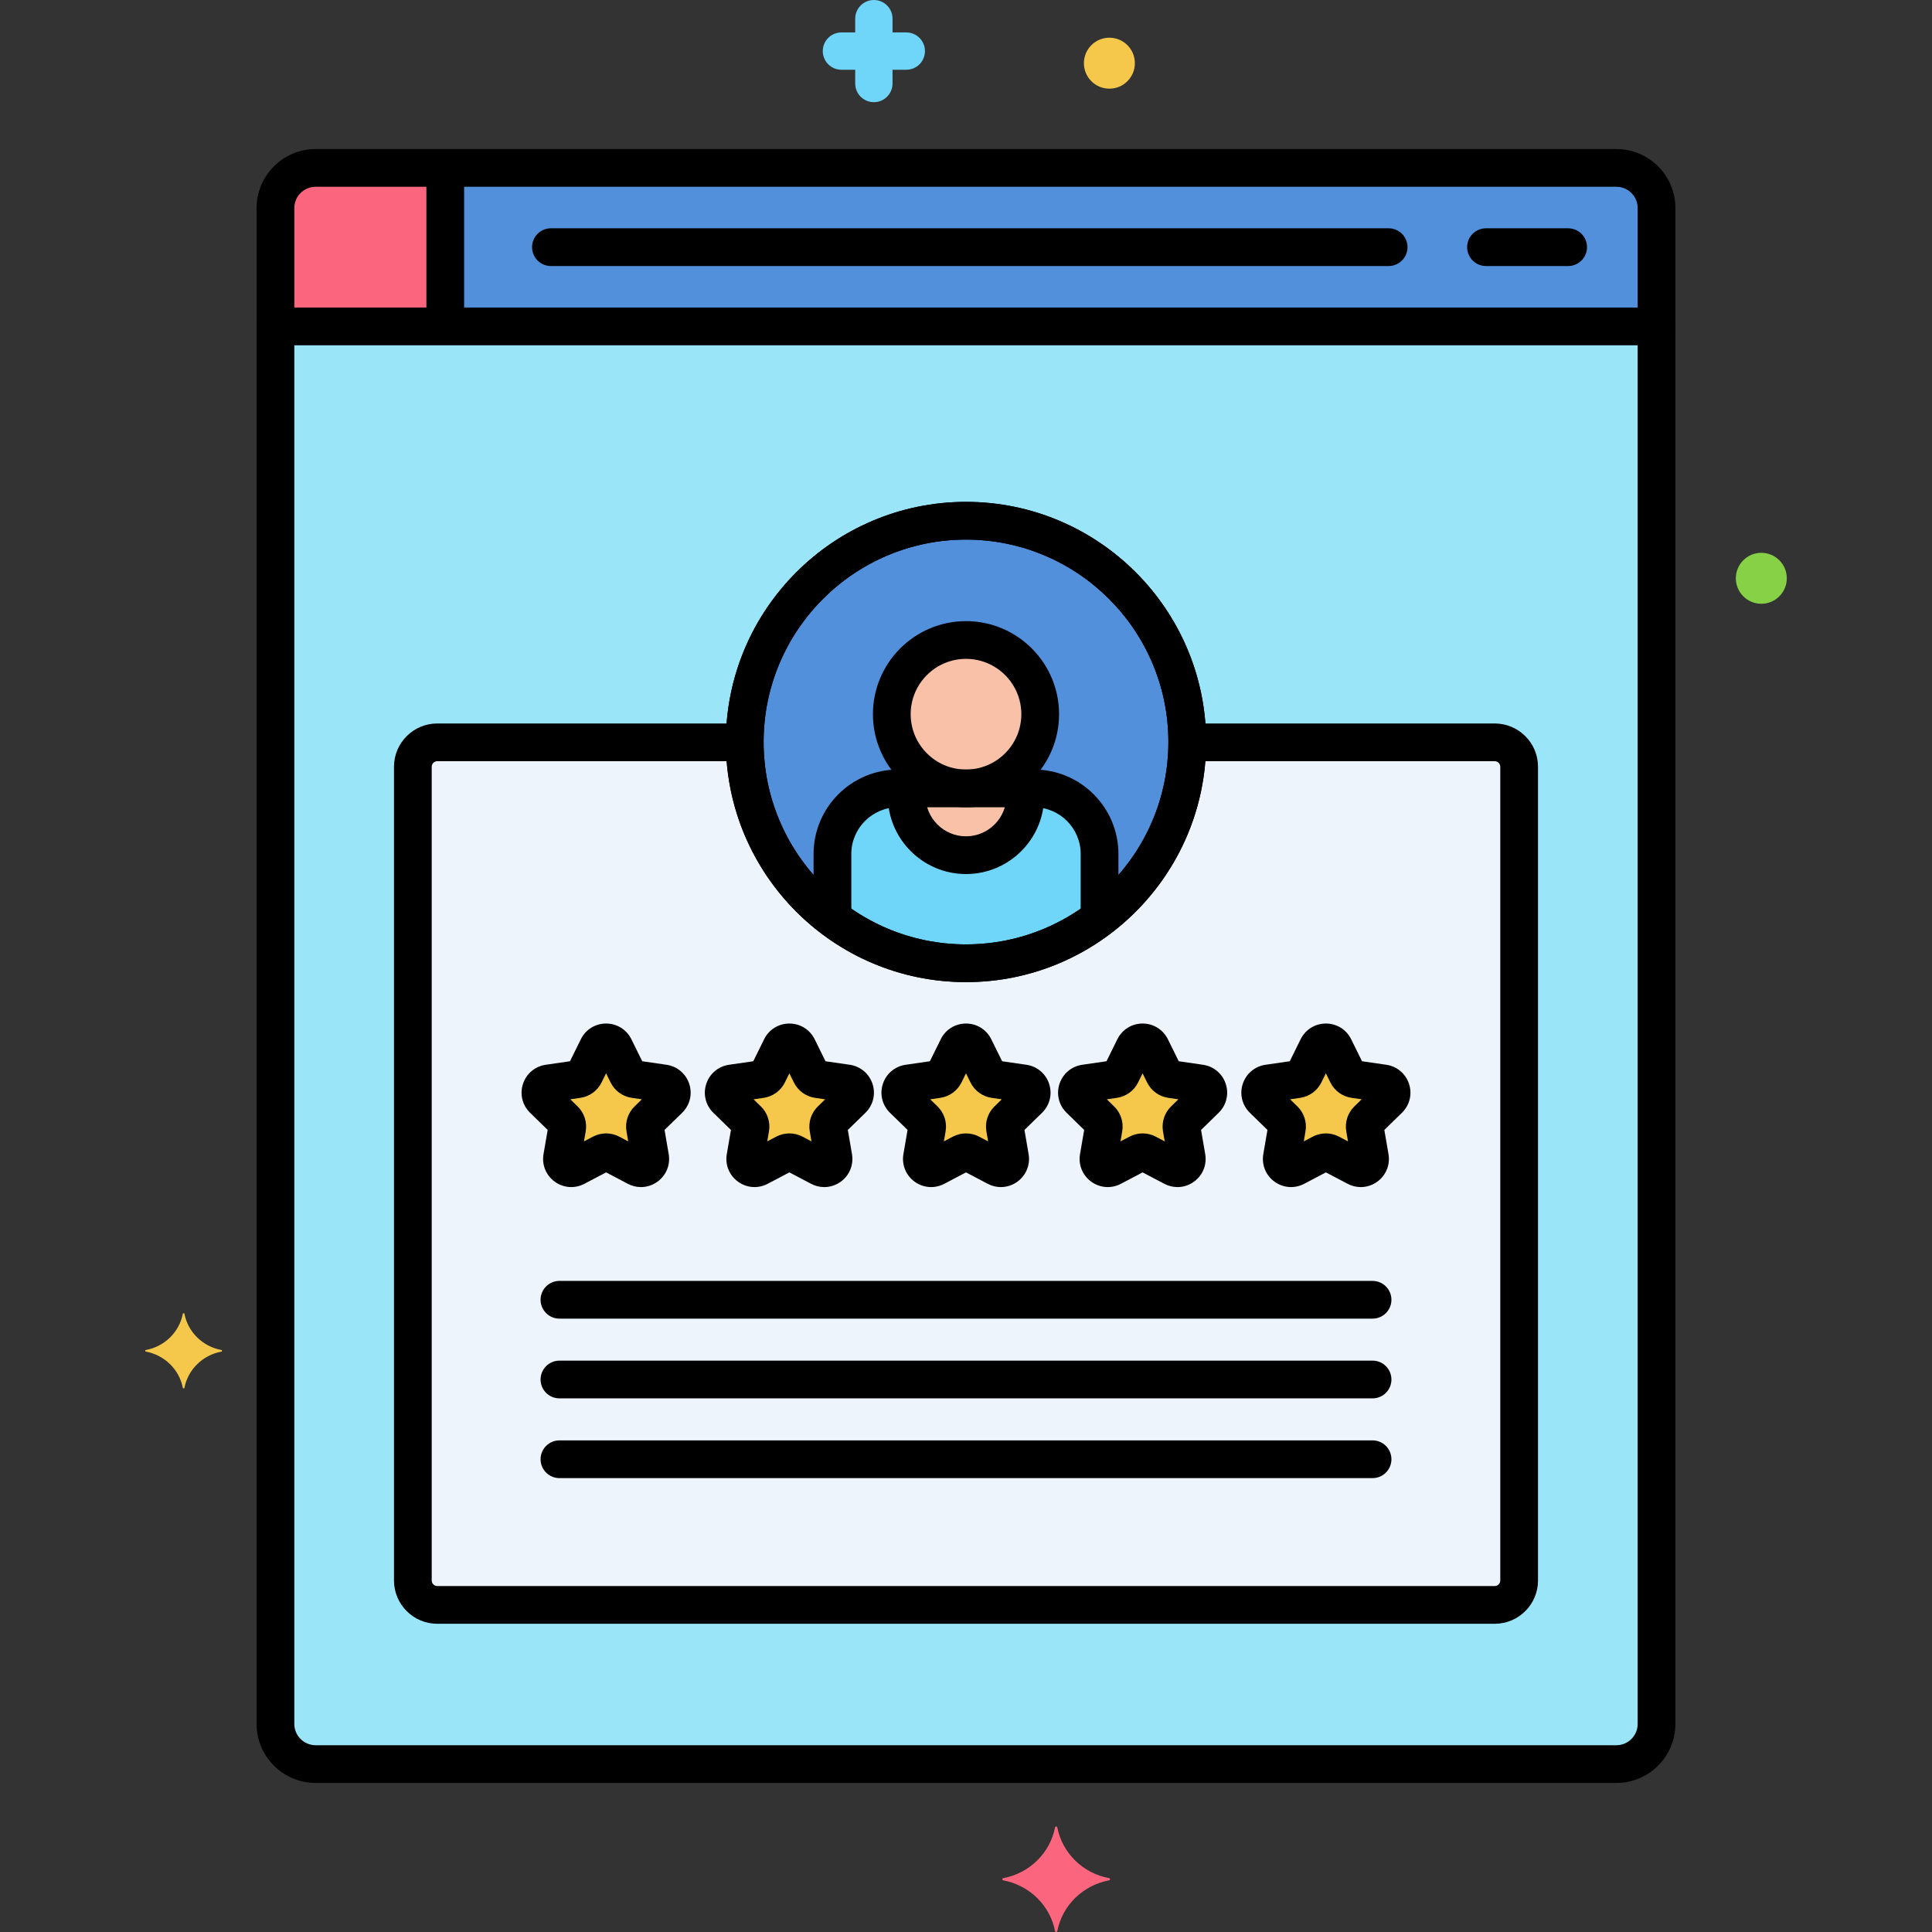 <svg enable-background="new 0 0 256 256" height="512" viewBox="0 0 256 256" width="512" xmlns="http://www.w3.org/2000/svg"><rect x="0" y="0" width="256" height="256" fill="#333333" stroke="none"/><g id="Layer_64"><g><g><g><path d="m36.5 43.25v185.18c0 2.938 2.382 5.32 5.32 5.32h172.36c2.938 0 5.32-2.382 5.32-5.32v-185.18z" fill="#9be5f9"/></g></g><g><g><path d="m198.06 98.363h-40.743c-.024 16.171-13.14 29.273-29.317 29.273s-29.292-13.102-29.317-29.273h-40.743c-1.787 0-3.235 1.448-3.235 3.235v107.825c0 1.787 1.448 3.235 3.235 3.235h140.12c1.787 0 3.235-1.448 3.235-3.235v-107.825c0-1.787-1.448-3.235-3.235-3.235z" fill="#edf4fc"/></g></g><g><g><path d="m214.181 236.25h-172.362c-4.312 0-7.819-3.508-7.819-7.819v-185.181c0-1.381 1.119-2.5 2.5-2.5s2.5 1.119 2.5 2.5v185.181c0 1.555 1.265 2.819 2.819 2.819h172.361c1.555 0 2.819-1.265 2.819-2.819v-185.181c0-1.381 1.119-2.5 2.5-2.5s2.5 1.119 2.5 2.5v185.181c.001 4.311-3.507 7.819-7.818 7.819z"/></g></g><g><g><path d="m198.06 215.158h-140.121c-3.162 0-5.734-2.573-5.734-5.735v-107.825c0-3.162 2.573-5.734 5.735-5.734h40.185c1.381 0 2.5 1.119 2.5 2.5s-1.119 2.5-2.5 2.5h-40.185c-.405 0-.735.329-.735.734v107.825c0 .405.329.735.734.735h140.12c.405 0 .735-.33.735-.735v-107.825c0-.405-.33-.734-.735-.734h-40.31c-1.381 0-2.5-1.119-2.5-2.5s1.119-2.5 2.5-2.5h40.31c3.162 0 5.735 2.572 5.735 5.734v107.825c.001 3.162-2.572 5.735-5.734 5.735z"/></g></g><g><g><path d="m88.64 145.66c.731-.712.327-1.953-.682-2.1l-3.88-.564c-.401-.058-.747-.31-.927-.673l-1.735-3.516c-.452-.915-1.756-.915-2.208 0l-1.735 3.516c-.179.363-.526.615-.927.673l-3.88.564c-1.01.147-1.413 1.387-.682 2.1l2.807 2.737c.29.283.422.69.354 1.089l-.663 3.864c-.172 1.006.883 1.772 1.786 1.298l3.47-1.824c.359-.188.787-.188 1.146 0l3.47 1.824c.903.475 1.958-.292 1.786-1.298l-.663-3.864c-.068-.399.064-.807.354-1.089z" fill="#f5c84c"/></g></g><g><g><path d="m112.925 145.66c.731-.712.327-1.953-.682-2.1l-3.88-.564c-.401-.058-.747-.31-.927-.673l-1.735-3.516c-.452-.915-1.756-.915-2.208 0l-1.735 3.516c-.179.363-.526.615-.927.673l-3.88.564c-1.01.147-1.413 1.387-.682 2.1l2.807 2.737c.29.283.422.69.354 1.089l-.663 3.864c-.172 1.006.883 1.772 1.786 1.298l3.47-1.824c.359-.188.787-.188 1.146 0l3.47 1.824c.903.475 1.958-.292 1.786-1.298l-.663-3.864c-.068-.399.064-.807.354-1.089z" fill="#f5c84c"/></g></g><g><g><path d="m136.328 145.66c.731-.712.327-1.953-.682-2.1l-3.88-.564c-.401-.058-.747-.31-.927-.673l-1.735-3.516c-.452-.915-1.756-.915-2.208 0l-1.735 3.516c-.179.363-.526.615-.927.673l-3.88.564c-1.01.147-1.413 1.387-.682 2.1l2.807 2.737c.29.283.422.69.354 1.089l-.663 3.864c-.172 1.006.883 1.772 1.786 1.298l3.47-1.824c.359-.188.787-.188 1.146 0l3.47 1.824c.903.475 1.958-.292 1.786-1.298l-.663-3.864c-.068-.399.064-.807.354-1.089z" fill="#f5c84c"/></g></g><g><g><path d="m159.73 145.66c.731-.712.327-1.953-.682-2.1l-3.88-.564c-.401-.058-.747-.31-.927-.673l-1.735-3.516c-.452-.915-1.756-.915-2.208 0l-1.735 3.516c-.179.363-.526.615-.927.673l-3.88.564c-1.01.147-1.413 1.387-.682 2.1l2.807 2.737c.29.283.422.69.354 1.089l-.663 3.864c-.172 1.006.883 1.772 1.786 1.298l3.47-1.824c.359-.188.787-.188 1.146 0l3.47 1.824c.903.475 1.958-.292 1.786-1.298l-.663-3.864c-.068-.399.064-.807.354-1.089z" fill="#f5c84c"/></g></g><g><g><path d="m184.016 145.66c.731-.712.327-1.953-.682-2.1l-3.88-.564c-.401-.058-.747-.31-.927-.673l-1.735-3.516c-.452-.915-1.756-.915-2.208 0l-1.735 3.516c-.179.363-.526.615-.927.673l-3.88.564c-1.01.147-1.413 1.387-.682 2.1l2.807 2.737c.29.283.422.69.354 1.089l-.663 3.864c-.172 1.006.883 1.772 1.786 1.298l3.47-1.824c.359-.188.787-.188 1.146 0l3.47 1.824c.903.475 1.958-.292 1.786-1.298l-.663-3.864c-.068-.399.064-.807.354-1.089z" fill="#f5c84c"/></g></g><g><g><circle cx="128" cy="98.318" fill="#5290db" r="29.318"/></g></g><g><g><path d="m214.18 22.25h-172.36c-2.938 0-5.32 2.382-5.32 5.32v15.68h183v-15.68c0-2.938-2.382-5.32-5.32-5.32z" fill="#5290db"/></g></g><g><g><path d="m59 22.25h-17.18c-2.938 0-5.32 2.382-5.32 5.32v15.68h22.5z" fill="#fc657e"/></g></g><g><g><path d="m29.332 178.883c-2.473-.46-4.421-2.37-4.891-4.792-.024-.122-.193-.122-.217 0-.47 2.422-2.419 4.331-4.892 4.792-.124.023-.124.189 0 .213 2.473.461 4.421 2.37 4.892 4.792.024.122.193.122.217 0 .47-2.422 2.419-4.331 4.891-4.792.124-.023.124-.19 0-.213z" fill="#f5c84c"/></g></g><g><g><circle cx="233.384" cy="76.627" fill="#87d147" r="3.377"/></g></g><g><g><path d="m146.952 249.159c-3.464.645-6.194 3.319-6.852 6.713-.033.17-.271.17-.304 0-.659-3.393-3.388-6.068-6.852-6.713-.174-.032-.174-.265 0-.298 3.464-.645 6.194-3.32 6.852-6.713.033-.17.271-.17.304 0 .658 3.393 3.388 6.068 6.852 6.713.174.033.174.266 0 .298z" fill="#fc657e"/></g></g><g><g><path d="m120.089 9.242h-1.824v1.824c0 1.366-1.107 2.473-2.473 2.473s-2.473-1.107-2.473-2.473v-1.824h-1.824c-1.366 0-2.473-1.107-2.473-2.473s1.107-2.473 2.473-2.473h1.824v-1.823c0-1.366 1.107-2.473 2.473-2.473s2.473 1.107 2.473 2.473v1.824h1.824c1.366 0 2.473 1.107 2.473 2.473s-1.108 2.472-2.473 2.472z" fill="#70d6f9"/></g></g><g><g><circle cx="147" cy="8.373" fill="#f5c84c" r="3.377"/></g></g><g><g><path d="m219.5 45.75h-183c-1.381 0-2.5-1.119-2.5-2.5v-15.681c0-4.312 3.508-7.819 7.819-7.819h172.361c4.312 0 7.819 3.508 7.819 7.819v15.681c.001 1.381-1.118 2.5-2.499 2.5zm-180.5-5h178v-13.181c0-1.555-1.265-2.819-2.819-2.819h-172.362c-1.555 0-2.819 1.265-2.819 2.819z"/></g></g><g><g><path d="m184 35.25h-111c-1.381 0-2.5-1.119-2.5-2.5s1.119-2.5 2.5-2.5h111c1.381 0 2.5 1.119 2.5 2.5s-1.119 2.5-2.5 2.5z"/></g></g><g><g><path d="m207.788 35.25h-10.885c-1.381 0-2.5-1.119-2.5-2.5s1.119-2.5 2.5-2.5h10.885c1.381 0 2.5 1.119 2.5 2.5s-1.119 2.5-2.5 2.5z"/></g></g><g><g><path d="m59 45.513c-1.381 0-2.5-1.119-2.5-2.5v-20.53c0-1.381 1.119-2.5 2.5-2.5s2.5 1.119 2.5 2.5v20.53c0 1.381-1.119 2.5-2.5 2.5z"/></g></g><g><g><circle cx="128" cy="94.635" fill="#f9c1a8" r="9.832"/></g></g><g><g><path d="m137.008 104.467h-18.016c-4.779 0-8.69 3.911-8.69 8.69v8.531c4.919 3.731 11.048 5.948 17.698 5.948s12.779-2.217 17.698-5.948v-8.531c0-4.779-3.911-8.69-8.69-8.69z" fill="#70d6f9"/></g></g><g><g><path d="m128 113.316c4.344 0 7.866-3.522 7.866-7.866 0-.334-.028-.66-.068-.983h-15.595c-.04.323-.068.65-.068.983-.001 4.344 3.521 7.866 7.865 7.866z" fill="#f9c1a8"/></g></g><g><g><path d="m128 106.967c-6.8 0-12.332-5.532-12.332-12.332s5.532-12.332 12.332-12.332 12.332 5.532 12.332 12.332-5.532 12.332-12.332 12.332zm0-19.664c-4.043 0-7.332 3.289-7.332 7.332s3.289 7.332 7.332 7.332 7.332-3.289 7.332-7.332-3.289-7.332-7.332-7.332z"/></g></g><g><g><path d="m128 115.816c-5.716 0-10.365-4.65-10.365-10.366 0-.272.013-.542.035-.81.115-1.376 1.326-2.407 2.7-2.282 1.376.115 2.397 1.324 2.282 2.7-.011.129-.018.26-.018.392 0 2.959 2.407 5.366 5.365 5.366s5.365-2.407 5.365-5.366c0-.143-.008-.284-.021-.423-.126-1.375.887-2.592 2.262-2.717 1.377-.144 2.592.888 2.717 2.262.026.289.042.581.042.878.001 5.716-4.648 10.366-10.364 10.366z"/></g></g><g><g><path d="m128 130.136c-17.544 0-31.817-14.273-31.817-31.817 0-17.546 14.273-31.819 31.817-31.819s31.817 14.273 31.817 31.818c0 17.544-14.273 31.818-31.817 31.818zm0-58.636c-14.787 0-26.817 12.03-26.817 26.818 0 14.787 12.03 26.817 26.817 26.817s26.817-12.03 26.817-26.817c0-14.788-12.03-26.818-26.817-26.818z"/></g></g><g><g><path d="m128 130.136c-17.544 0-31.817-14.273-31.817-31.817 0-17.546 14.273-31.819 31.817-31.819s31.817 14.273 31.817 31.818c0 17.544-14.273 31.818-31.817 31.818zm0-58.636c-14.787 0-26.817 12.03-26.817 26.818 0 14.787 12.03 26.817 26.817 26.817s26.817-12.03 26.817-26.817c0-14.788-12.03-26.818-26.817-26.818z"/></g></g><g><g><path d="m145.697 123.813c-1.381 0-2.5-1.119-2.5-2.5v-8.155c0-3.413-2.776-6.19-6.189-6.19h-18.016c-3.413 0-6.189 2.777-6.189 6.19v8.155c0 1.381-1.119 2.5-2.5 2.5s-2.5-1.119-2.5-2.5v-8.155c0-6.171 5.02-11.19 11.189-11.19h18.016c6.17 0 11.189 5.02 11.189 11.19v8.155c0 1.38-1.119 2.5-2.5 2.5z"/></g></g><g><g><path d="m84.931 157.294c-.593 0-1.188-.143-1.739-.433l-2.879-1.515-2.879 1.515c-1.269.664-2.774.557-3.931-.285-1.157-.841-1.726-2.239-1.483-3.649l.55-3.206-2.33-2.271c-1.023-.998-1.386-2.462-.944-3.822s1.595-2.334 3.011-2.541l3.221-.468 1.439-2.918c.633-1.282 1.914-2.078 3.344-2.079h.002c1.43 0 2.712.796 3.346 2.077l1.44 2.92 3.219.468c1.418.207 2.571 1.181 3.013 2.541s.079 2.824-.944 3.822l-2.33 2.271.55 3.208c.242 1.408-.326 2.807-1.483 3.647-.656.476-1.422.718-2.193.718zm-1.254-3.52h.01zm-8.106-8.109.966.941c.879.858 1.279 2.092 1.072 3.302l-.228 1.33 1.193-.628c1.087-.569 2.385-.573 3.474 0l1.193.628-.228-1.33c-.207-1.21.193-2.443 1.071-3.301l.967-.942-1.334-.194c-1.216-.177-2.266-.939-2.81-2.039l-.598-1.212-.597 1.21c-.541 1.1-1.591 1.863-2.808 2.041zm-.341-4.448c0 .001-.001.002-.001.003z"/></g></g><g><g><path d="m109.217 157.294c-.593 0-1.188-.144-1.739-.433l-2.88-1.515-2.879 1.515c-1.269.664-2.774.557-3.931-.285-1.157-.841-1.726-2.239-1.483-3.649l.55-3.205-2.33-2.271c-1.023-.998-1.386-2.462-.944-3.822s1.595-2.334 3.011-2.541l3.222-.468 1.439-2.918c.634-1.282 1.915-2.079 3.346-2.079s2.712.797 3.346 2.079l1.439 2.918 3.22.468c1.417.207 2.57 1.18 3.012 2.54s.08 2.825-.944 3.823l-2.329 2.271.55 3.206c.241 1.412-.328 2.81-1.485 3.65-.656.475-1.421.716-2.191.716zm-1.254-3.523h.01zm-3.364-3.588c.596 0 1.191.143 1.735.428l1.193.628-.228-1.329c-.207-1.21.193-2.444 1.072-3.302l.967-.942-1.335-.194c-1.219-.178-2.269-.941-2.811-2.044l-.596-1.207-.597 1.21c-.545 1.102-1.594 1.863-2.807 2.041l-1.338.194.966.941c.88.858 1.28 2.093 1.073 3.302l-.228 1.33 1.192-.628c.548-.286 1.145-.428 1.742-.428zm6.581-6.313c-.001.001-.002.001-.003.002zm-1.503-2.656.002.003c-.001-.001-.001-.002-.002-.003z"/></g></g><g><g><path d="m132.619 157.294c-.593 0-1.188-.144-1.739-.433l-2.88-1.515-2.879 1.515c-1.27.664-2.772.557-3.929-.283-1.157-.841-1.727-2.238-1.485-3.648l.55-3.208-2.329-2.271c-1.023-.996-1.387-2.461-.945-3.821.441-1.361 1.595-2.335 3.011-2.542l3.222-.468 1.439-2.918c.634-1.282 1.915-2.079 3.346-2.079s2.712.797 3.346 2.079l1.439 2.918 3.22.468c1.418.207 2.571 1.181 3.013 2.542.44 1.359.079 2.823-.945 3.821l-2.329 2.271.55 3.206c.241 1.412-.328 2.81-1.485 3.65-.656.475-1.42.716-2.191.716zm-1.254-3.523h.01zm-3.364-3.588c.596 0 1.19.142 1.733.427l1.195.629-.228-1.329c-.207-1.21.193-2.444 1.072-3.302l.967-.942-1.335-.194c-1.216-.178-2.265-.939-2.809-2.039l-.596-1.213-.597 1.21c-.545 1.102-1.594 1.863-2.807 2.041l-1.338.194.966.941c.88.858 1.28 2.093 1.073 3.302l-.228 1.33 1.192-.628c.547-.285 1.143-.427 1.74-.427zm6.582-6.314c-.001.001-.002.002-.003.003l.003-.003c-.001.001-.001.001 0 0zm0-.001c0 .001 0 .001 0 0z"/></g></g><g><g><path d="m156.021 157.294c-.593 0-1.188-.143-1.739-.433l-2.88-1.515-2.879 1.515c-1.27.664-2.772.557-3.929-.283-1.157-.841-1.727-2.238-1.485-3.648l.55-3.208-2.329-2.271c-1.023-.998-1.386-2.463-.944-3.823s1.595-2.333 3.01-2.54l3.222-.468 1.439-2.918c.634-1.282 1.915-2.079 3.346-2.079s2.712.797 3.346 2.079l1.439 2.918 3.22.468c1.418.207 2.571 1.181 3.013 2.541s.079 2.824-.944 3.822l-2.33 2.271.55 3.206c.242 1.409-.326 2.808-1.483 3.648-.655.476-1.421.718-2.193.718zm-1.253-3.52h.01zm-8.107-8.109.966.941c.88.858 1.28 2.093 1.073 3.302l-.228 1.33 1.193-.628c1.087-.569 2.384-.572 3.471-.001l1.195.629-.228-1.329c-.207-1.21.193-2.444 1.072-3.302l.967-.942-1.335-.194c-1.216-.178-2.265-.939-2.809-2.039l-.598-1.212-.597 1.21c-.541 1.1-1.591 1.863-2.808 2.041zm-.34-4.448c0 .001-.001.002-.001.003z"/></g></g><g><g><path d="m180.307 157.294c-.593 0-1.188-.143-1.739-.433l-2.879-1.515-2.879 1.515c-1.268.664-2.773.557-3.931-.285-1.157-.841-1.726-2.239-1.483-3.649l.55-3.206-2.33-2.271c-1.023-.998-1.386-2.462-.944-3.822s1.595-2.334 3.011-2.541l3.221-.468 1.439-2.918c.635-1.283 1.917-2.079 3.347-2.079h.002c1.43.001 2.711.797 3.344 2.079l1.439 2.918 3.219.468c1.418.207 2.571 1.181 3.013 2.541s.079 2.824-.944 3.822l-2.33 2.271.55 3.208c.242 1.408-.326 2.807-1.483 3.647-.656.476-1.422.718-2.193.718zm-1.254-3.52h.01zm-8.106-8.109.966.941c.879.858 1.279 2.092 1.072 3.302l-.228 1.33 1.193-.628c1.087-.569 2.385-.573 3.474 0l1.193.628-.228-1.33c-.207-1.21.193-2.443 1.071-3.301l.967-.942-1.334-.194c-1.219-.178-2.269-.941-2.811-2.044l-.596-1.207-.597 1.21c-.545 1.102-1.595 1.864-2.809 2.041zm9.821-4.451.002.003c-.001-.001-.001-.002-.002-.003z"/></g></g><g><g><path d="m181.871 174.726h-107.742c-1.381 0-2.5-1.119-2.5-2.5s1.119-2.5 2.5-2.5h107.742c1.381 0 2.5 1.119 2.5 2.5s-1.119 2.5-2.5 2.5z"/></g></g><g><g><path d="m181.871 185.292h-107.742c-1.381 0-2.5-1.119-2.5-2.5s1.119-2.5 2.5-2.5h107.742c1.381 0 2.5 1.119 2.5 2.5s-1.119 2.5-2.5 2.5z"/></g></g><g><g><path d="m181.871 195.858h-107.742c-1.381 0-2.5-1.119-2.5-2.5s1.119-2.5 2.5-2.5h107.742c1.381 0 2.5 1.119 2.5 2.5s-1.119 2.5-2.5 2.5z"/></g></g></g></g></svg>